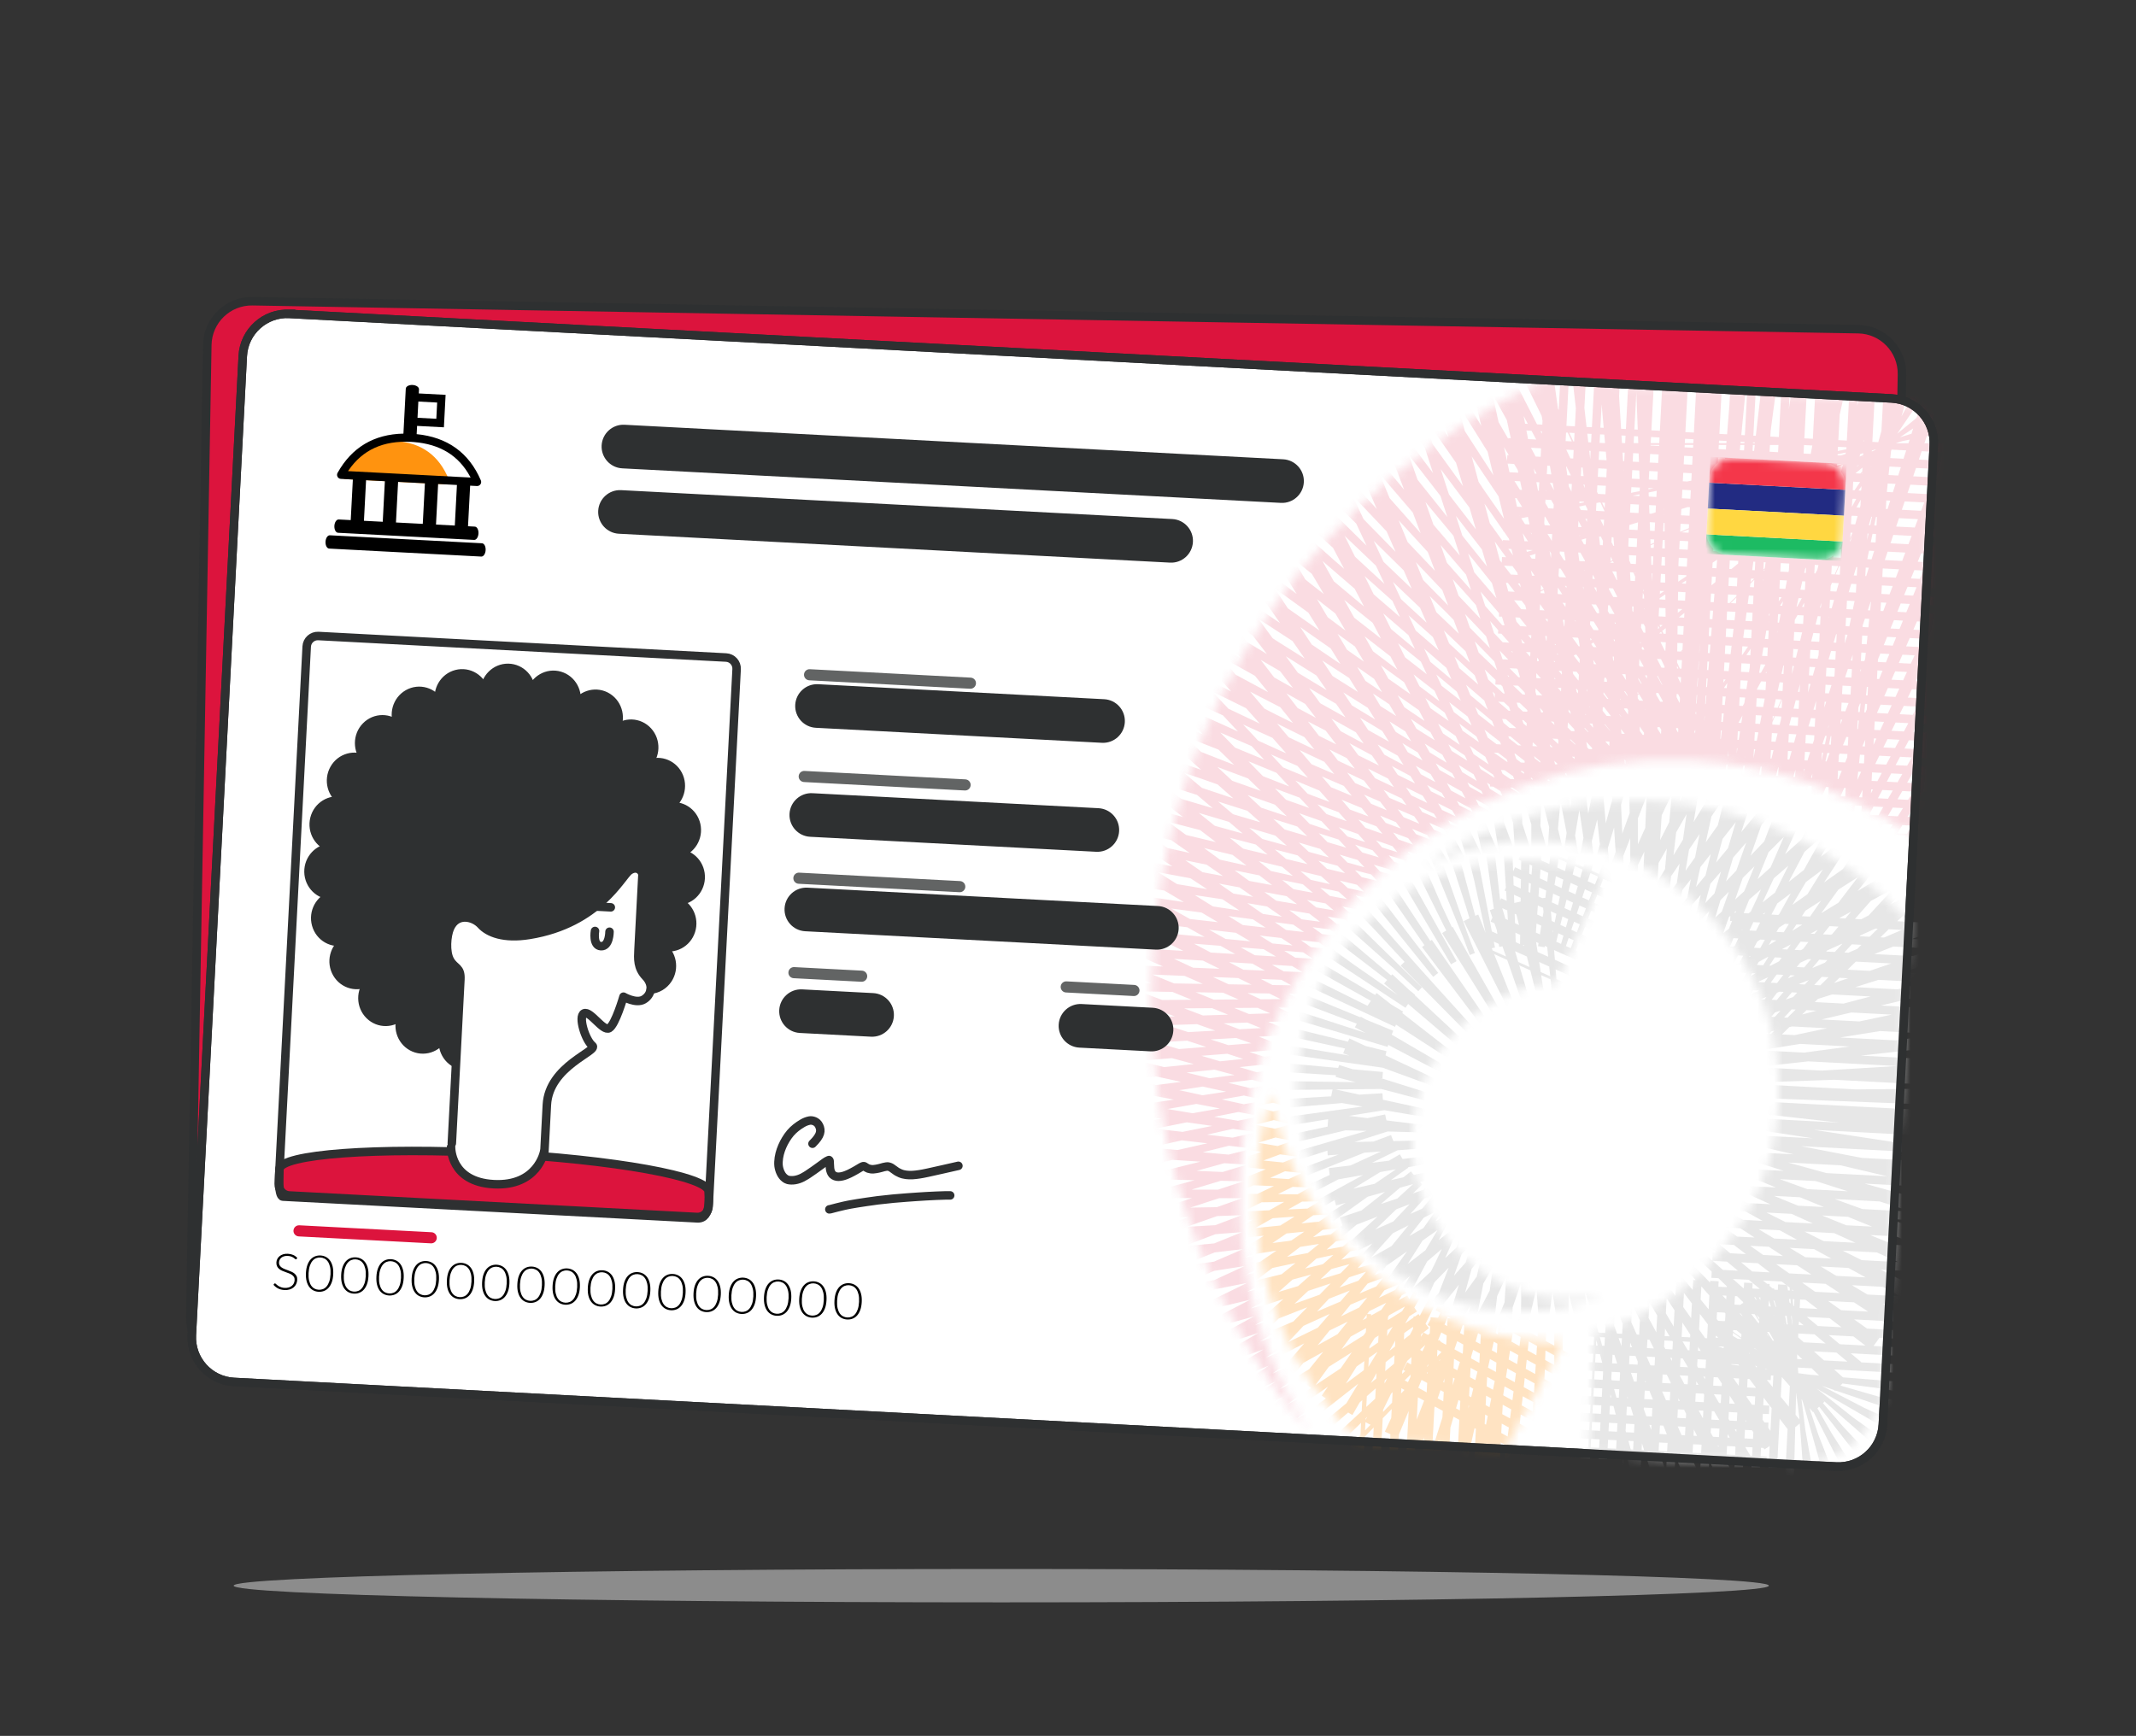 <svg width="251" height="204" viewBox="0 0 251 204" fill="none" xmlns="http://www.w3.org/2000/svg">
<rect x="0" y="0" width="251" height="204" fill="#333333" stroke="none"/>
<path opacity="0.5" d="M117.656 188.308C167.474 188.308 207.859 187.43 207.859 186.346C207.859 185.263 167.474 184.385 117.656 184.385C67.838 184.385 27.453 185.263 27.453 186.346C27.453 187.43 67.838 188.308 117.656 188.308Z" fill="#E7E7E7"/>
<path fill-rule="evenodd" clip-rule="evenodd" d="M29.678 35.399L218.363 38.684C221.25 38.735 223.55 41.117 223.5 44.005C223.5 44.005 223.5 44.005 223.5 44.005L221.501 158.232C221.45 161.12 219.069 163.42 216.181 163.37L27.497 160.085C24.609 160.035 22.309 157.652 22.359 154.764C22.359 154.764 22.359 154.764 22.359 154.764L24.359 40.538C24.409 37.649 26.791 35.349 29.678 35.399Z" fill="#DC143D"/>
<path d="M223.5 44.005C223.55 41.117 221.25 38.735 218.363 38.684L29.678 35.399C26.791 35.349 24.409 37.649 24.359 40.538L22.359 154.764M223.5 44.005C223.5 44.005 223.5 44.005 223.5 44.005ZM223.5 44.005L221.501 158.232C221.45 161.12 219.069 163.42 216.181 163.37L27.497 160.085C24.609 160.035 22.309 157.652 22.359 154.764M22.359 154.764C22.359 154.764 22.359 154.764 22.359 154.764Z" stroke="#2E3031"/>
<path fill-rule="evenodd" clip-rule="evenodd" d="M34.025 36.891L222.291 46.825C225.173 46.977 227.388 49.437 227.238 52.321L221.253 167.392C221.103 170.277 218.643 172.494 215.759 172.343L215.755 172.343L27.49 162.405C24.608 162.253 22.393 159.793 22.543 156.91L28.528 41.839C28.678 38.954 31.138 36.737 34.022 36.887L34.026 36.887L34.025 36.891Z" fill="white" stroke="#2E3031"/>
<path fill-rule="evenodd" clip-rule="evenodd" d="M57.88 141.917C66.806 142.385 74.446 142.785 81.948 143.179C83.668 143.269 83.247 140.333 83.262 140.043C83.354 138.277 72.141 136.254 58.215 135.524C44.29 134.794 32.926 135.633 32.834 137.398C32.811 137.837 32.667 140.595 33.24 140.625C42.426 141.106 47.412 141.368 57.88 141.917Z" fill="#DC143D" stroke="#2E3031"/>
<path fill-rule="evenodd" clip-rule="evenodd" d="M62.804 137.66C56.235 141.99 53.06 136.565 53.152 134.817C53.213 133.652 53.511 130.274 54.046 124.683L54.022 124.692C53.032 124.126 52.468 122.967 52.678 121.784L52.705 121.648L52.69 121.65C51.981 123.005 50.329 123.521 48.999 122.802C47.71 122.105 47.197 120.503 47.813 119.171L47.874 119.046L47.864 119.048C46.817 120.152 45.089 120.185 44.006 119.12C42.958 118.09 42.898 116.41 43.845 115.301L43.943 115.192L43.921 115.193C42.629 115.984 40.953 115.56 40.178 114.246C39.427 112.972 39.797 111.331 40.996 110.51L41.115 110.433L41.104 110.434C39.656 110.858 38.145 110.007 37.731 108.532C37.33 107.103 38.107 105.612 39.475 105.136L39.605 105.095C38.101 105.121 36.859 103.9 36.834 102.366C36.81 100.879 37.939 99.643 39.381 99.544L39.517 99.538L39.511 99.511C38.05 99.141 37.161 97.635 37.527 96.146C37.882 94.702 39.286 93.805 40.704 94.089L40.837 94.119L40.844 94.103C39.539 93.337 39.094 91.639 39.849 90.309C40.58 89.022 42.169 88.553 43.453 89.221L43.577 89.289L43.579 89.274C42.514 88.19 42.516 86.431 43.582 85.345C44.614 84.294 46.266 84.259 47.336 85.24L47.441 85.341L47.443 85.331C46.713 83.99 47.191 82.299 48.51 81.554C49.787 80.832 51.385 81.263 52.147 82.51L52.218 82.633L52.224 82.612C51.861 81.124 52.752 79.615 54.214 79.243C55.633 78.881 57.067 79.721 57.484 81.129L57.52 81.263L57.522 81.252C57.55 79.718 58.794 78.495 60.3 78.521C61.761 78.545 62.933 79.735 62.977 81.205L62.978 81.344C63.396 79.872 64.908 79.017 66.356 79.439C67.76 79.848 68.589 81.306 68.258 82.739L68.223 82.873L68.233 82.858C69.033 81.556 70.717 81.159 71.994 81.971C73.231 82.757 73.633 84.39 72.93 85.675L72.858 85.798C73.964 84.749 75.69 84.809 76.717 85.93C77.71 87.015 77.684 88.696 76.682 89.753L76.579 89.856L76.573 89.865C77.904 89.144 79.555 89.656 80.261 91.01C80.945 92.322 80.491 93.942 79.252 94.698L79.13 94.768L79.118 94.787C80.587 94.441 82.051 95.371 82.389 96.866C82.716 98.315 81.864 99.762 80.473 100.165L80.341 100.199L80.334 100.207C81.839 100.286 82.994 101.592 82.914 103.124C82.836 104.61 81.625 105.763 80.18 105.76L80.044 105.756L80.034 105.768C81.466 106.241 82.249 107.807 81.782 109.266C81.329 110.682 79.867 111.477 78.473 111.093L78.342 111.053L78.335 111.069C79.584 111.926 79.912 113.652 79.068 114.925C78.62 115.601 77.932 116.013 77.198 116.122L77.05 116.14L77.027 116.149C76.981 116.677 76.668 117.141 76.189 117.418C75.538 117.794 74.597 117.451 74.118 117.228L73.722 117.375L73.572 117.848C73.241 118.858 72.63 120.527 72.123 120.82C71.423 121.223 70.035 118.95 69.269 119.028L69.102 119.091L69.094 119.097C68.489 119.565 69.29 122.117 70.058 122.837L70.13 122.899C70.941 123.536 65.003 125.276 64.757 129.961L64.076 135.39L62.804 137.66Z" fill="white"/>
<path fill-rule="evenodd" clip-rule="evenodd" d="M53.46 124.891L53.437 124.9C52.447 124.331 51.883 123.167 52.093 121.978L52.121 121.84L52.105 121.843C51.396 123.205 49.744 123.724 48.414 123.002C47.125 122.301 46.613 120.691 47.229 119.352L47.29 119.227L47.28 119.228C46.232 120.339 44.505 120.372 43.422 119.302C42.374 118.267 42.314 116.578 43.261 115.463L43.359 115.354L43.338 115.354C42.045 116.15 40.369 115.724 39.595 114.403C38.844 113.124 39.215 111.474 40.414 110.648L40.533 110.571L40.522 110.572C39.073 110.999 37.563 110.143 37.15 108.661C36.748 107.225 37.526 105.726 38.894 105.248L39.024 105.206C37.52 105.233 36.279 104.006 36.254 102.464C36.23 100.969 37.359 99.727 38.801 99.627L38.938 99.621L38.932 99.594C37.47 99.222 36.582 97.708 36.948 96.212C37.303 94.76 38.708 93.858 40.125 94.144L40.258 94.174L40.265 94.158C38.961 93.388 38.516 91.681 39.271 90.345C40.002 89.05 41.592 88.579 42.876 89.25L42.999 89.319L43.001 89.303C41.937 88.214 41.939 86.446 43.006 85.354C44.038 84.298 45.689 84.262 46.759 85.248L46.864 85.35L46.866 85.339C46.137 83.992 46.615 82.292 47.934 81.543C49.212 80.817 50.809 81.25 51.571 82.503L51.642 82.626L51.648 82.605C51.285 81.109 52.177 79.593 53.639 79.218C55.057 78.855 56.492 79.698 56.908 81.114L56.944 81.248L56.947 81.237C56.975 79.696 58.219 78.466 59.725 78.491C61.187 78.516 62.358 79.711 62.402 81.189L62.403 81.329C62.821 79.848 64.333 78.99 65.781 79.413C67.185 79.823 68.013 81.289 67.682 82.729L67.647 82.864L67.657 82.849C68.457 81.54 70.141 81.141 71.418 81.956C72.655 82.746 73.056 84.387 72.353 85.679L72.281 85.803C73.388 84.749 75.114 84.808 76.14 85.935C77.134 87.025 77.107 88.715 76.105 89.777L76.001 89.881L75.995 89.89C77.326 89.165 78.978 89.68 79.684 91.04C80.368 92.358 79.913 93.987 78.674 94.747L78.551 94.818L78.54 94.837C80.008 94.488 81.472 95.423 81.81 96.925C82.137 98.382 81.284 99.837 79.893 100.241L79.761 100.276L79.755 100.284C81.259 100.363 82.414 101.676 82.333 103.216C82.255 104.709 81.044 105.868 79.599 105.865L79.463 105.861L79.453 105.873C80.885 106.348 81.668 107.922 81.2 109.389C80.747 110.812 79.285 111.611 77.891 111.226L77.76 111.186L77.753 111.202C79.001 112.063 79.329 113.798 78.485 115.077C78.037 115.757 77.348 116.171 76.614 116.281L76.467 116.299L76.444 116.308C76.441 116.333 76.399 115.919 76.091 115.221C75.921 114.835 75.459 114.404 75.243 113.862C75.079 113.449 74.9 112.79 74.921 112.376C75.025 110.396 75.167 107.684 75.195 107.152C75.341 104.352 75.474 102.243 75.121 101.944C74.602 101.505 73.407 102.577 71.974 104.338C70.54 106.098 68.225 107.732 67.962 107.89C66.244 108.918 63.318 109.574 62.823 109.688C61.168 110.068 58.675 109.993 57.422 109.405C56.663 109.048 56.108 108.345 55.543 108.044C54.713 107.601 54.243 108.298 53.982 107.985C53.664 107.605 52.225 109.109 52.373 110.797C52.429 111.436 52.462 112.347 52.75 112.898C53.284 113.922 54.009 113.96 54.015 114.302C54.027 114.98 53.842 118.51 53.46 124.891Z" fill="#2E3031"/>
<path d="M53.093 134.368L54.101 115.115C54.179 113.635 53.447 113.837 52.888 112.854C52.328 111.87 52.486 109.947 52.884 109.053C53.7 107.222 55.665 107.73 56.517 108.673C57.37 109.617 59.19 110.361 62.217 109.871C70.43 108.539 73.033 102.931 73.963 102.305C74.894 101.679 75.512 102.404 75.49 102.837C75.475 103.125 75.433 103.911 75.366 105.195C75.366 105.195 75.091 110.456 75.032 111.57C74.974 112.683 74.904 113.737 75.873 114.755C76.842 115.773 76.532 116.955 75.629 117.472C74.727 117.988 73.265 117.128 73.265 117.128C73.265 117.128 72.318 120.41 71.585 120.829C70.852 121.248 69.359 118.737 68.629 119.09C67.899 119.444 68.796 122.25 69.603 122.88C70.41 123.51 64.503 125.226 64.261 129.851L63.971 135.386" stroke="#2E3031" stroke-linecap="round" stroke-linejoin="round"/>
<path d="M53.003 134.811C53.003 134.811 52.89 138.895 58.025 139.164C63.159 139.434 63.927 135.384 63.927 135.384" stroke="#2E3031" stroke-linecap="round" stroke-linejoin="round"/>
<path d="M69.919 109.405C69.919 109.405 69.617 111.142 70.62 111.195C71.623 111.247 71.623 109.495 71.623 109.495" stroke="#2E3031" stroke-linecap="round" stroke-linejoin="round"/>
<path d="M70.05 106.539L71.775 106.629" stroke="#2E3031" stroke-linecap="round" stroke-linejoin="round"/>
<path d="M76.467 116.299C77.255 116.225 78.007 115.802 78.485 115.077C79.329 113.798 79.001 112.063 77.753 111.202L77.76 111.186C79.193 111.661 80.733 110.856 81.2 109.389C81.668 107.922 80.885 106.348 79.453 105.873L79.463 105.861C80.967 105.94 82.252 104.756 82.333 103.216C82.414 101.676 81.259 100.363 79.755 100.284L79.761 100.276C81.23 99.927 82.147 98.427 81.81 96.925C81.472 95.423 80.008 94.488 78.54 94.837L78.551 94.818C79.882 94.092 80.389 92.401 79.684 91.04C78.978 89.68 77.326 89.165 75.995 89.89L76.001 89.881C77.104 88.828 77.167 87.061 76.14 85.935C75.114 84.808 73.388 84.749 72.284 85.802C73.082 84.494 72.695 82.772 71.418 81.956C70.141 81.141 68.457 81.54 67.657 82.849L67.647 82.864C68.064 81.381 67.229 79.836 65.781 79.413C64.333 78.99 62.821 79.848 62.404 81.331L62.403 81.329C62.431 79.787 61.232 78.516 59.725 78.491C58.219 78.466 56.975 79.696 56.947 81.237L56.944 81.248C56.581 79.752 55.102 78.844 53.639 79.218C52.177 79.593 51.285 81.109 51.648 82.605L51.642 82.626C50.913 81.279 49.253 80.793 47.934 81.543C46.615 82.292 46.137 83.992 46.866 85.339L46.864 85.35C45.8 84.261 44.073 84.263 43.006 85.354C41.939 86.446 41.937 88.214 43.001 89.303L42.999 89.319C41.695 88.549 40.026 89.009 39.271 90.345C38.516 91.681 38.961 93.388 40.265 94.158L40.258 94.174C38.797 93.802 37.315 94.715 36.948 96.212C36.582 97.708 37.47 99.222 38.932 99.594L38.938 99.621C37.431 99.649 36.229 100.923 36.254 102.464C36.279 104.006 37.52 105.233 39.026 105.204L39.024 105.206C37.575 105.633 36.736 107.18 37.15 108.661C37.563 110.143 39.073 110.999 40.522 110.572L40.533 110.571C39.24 111.367 38.82 113.083 39.595 114.403C40.369 115.724 42.045 116.15 43.338 115.354L43.359 115.354C42.311 116.464 42.339 118.232 43.422 119.302C44.505 120.372 46.232 120.339 47.28 119.228L47.29 119.227C46.581 120.589 47.084 122.279 48.414 123.002C49.744 123.724 51.396 123.205 52.105 121.843L52.121 121.84C51.84 123.077 52.409 124.31 53.437 124.9" stroke="#2E3031" stroke-linecap="round" stroke-linejoin="round"/>
<path d="M37.414 74.743L85.323 77.271C86.043 77.309 86.597 77.924 86.559 78.645L83.274 141.78C83.236 142.502 82.621 143.056 81.9 143.018M37.414 74.743C36.693 74.706 36.078 75.259 36.04 75.98L32.754 139.115C32.717 139.836 33.27 140.451 33.991 140.489L81.9 143.018M37.414 74.743C37.415 74.743 37.414 74.743 37.414 74.743ZM81.9 143.018C81.9 143.018 81.9 143.018 81.9 143.018Z" stroke="#2E3031"/>
<mask id="mask0_907_21793" style="mask-type:luminance" maskUnits="userSpaceOnUse" x="147" y="128" width="37" height="43">
<path d="M149.424 128.61C151.847 144.375 164.959 156.807 181.4 157.669C182.186 157.71 182.968 157.725 183.745 157.712L176.888 170.289L159.825 169.395C151.758 161.736 146.962 150.686 147.592 138.656C147.775 135.159 148.405 131.793 149.424 128.61Z" fill="white"/>
</mask>
<g mask="url(#mask0_907_21793)">
<path opacity="0.25" d="M149.424 128.61C151.847 144.375 164.959 156.807 181.399 157.669C182.186 157.71 182.968 157.724 183.744 157.712L176.887 170.289L159.825 169.395C151.758 161.736 146.962 150.686 147.592 138.656C147.775 135.159 148.405 131.793 149.424 128.61Z" fill="white" stroke="#FF930F" stroke-width="30" stroke-dasharray="1 1"/>
</g>
<mask id="mask1_907_21793" style="mask-type:luminance" maskUnits="userSpaceOnUse" x="167" y="94" width="58" height="79">
<path d="M194.368 94.15C206.257 94.773 216.798 100.122 224.326 108.314L221.506 162.154C221.204 167.923 216.283 172.355 210.515 172.053L186.595 170.798L187.34 156.576C187.562 156.517 187.784 156.456 188.004 156.393C199.575 153.051 208.322 142.529 208.997 129.636C209.846 113.431 197.619 99.616 181.688 98.781C176.509 98.509 171.576 99.643 167.247 101.853C174.951 96.53 184.359 93.625 194.368 94.15Z" fill="white"/>
</mask>
<g mask="url(#mask1_907_21793)">
<path d="M194.369 94.15C206.257 94.773 216.798 100.121 224.326 108.314L221.506 162.154C221.203 167.923 216.282 172.355 210.514 172.053L186.595 170.798L187.34 156.576C187.562 156.518 187.784 156.457 188.004 156.393C199.574 153.051 208.322 142.529 208.997 129.636C209.846 113.431 197.62 99.616 181.689 98.781C176.51 98.509 171.577 99.643 167.248 101.853C174.951 96.53 184.36 93.624 194.369 94.15Z" fill="white" stroke="#E7E7E7" stroke-width="42" stroke-dasharray="1 1"/>
</g>
<mask id="mask2_907_21793" style="mask-type:luminance" maskUnits="userSpaceOnUse" x="135" y="44" width="93" height="125">
<path d="M222.309 46.814C225.194 46.965 227.409 49.427 227.258 52.311L224.854 98.246C217.424 93.07 208.527 89.843 198.85 89.335C170.972 87.873 147.176 109.535 145.701 137.719C145.114 148.927 148.146 159.48 153.764 168.217C141.375 153.347 134.333 133.867 135.43 112.91C137.036 82.249 155.636 56.554 181.512 44.673L222.309 46.814Z" fill="white"/>
</mask>
<g mask="url(#mask2_907_21793)">
<path opacity="0.15" d="M222.31 46.813C225.194 46.964 227.409 49.425 227.258 52.31L224.854 98.246C217.423 93.069 208.527 89.842 198.85 89.335C170.972 87.872 147.177 109.535 145.701 137.719C145.114 148.928 148.146 159.48 153.764 168.218C141.375 153.348 134.334 133.868 135.431 112.91C137.037 82.249 155.637 56.554 181.513 44.673L222.31 46.813Z" stroke="#DC143D" stroke-width="100" stroke-dasharray="1 1"/>
</g>
<mask id="mask3_907_21793" style="mask-type:luminance" maskUnits="userSpaceOnUse" x="152" y="101" width="37" height="54">
<path d="M180.094 101.108C183.069 101.264 185.902 101.913 188.519 102.973L182.93 115.424C173.846 116.173 166.482 123.602 165.988 133.035C165.45 143.316 173.277 152.084 183.47 152.618C185.164 152.707 186.816 152.563 188.397 152.214C184.984 153.584 181.231 154.251 177.323 154.046C162.829 153.285 151.701 140.819 152.466 126.2C153.231 111.582 165.601 100.348 180.094 101.108Z" fill="white"/>
</mask>
<g mask="url(#mask3_907_21793)">
<path d="M180.094 101.108C183.069 101.264 185.902 101.913 188.519 102.973L182.93 115.424C173.846 116.173 166.482 123.602 165.988 133.035C165.45 143.316 173.276 152.084 183.469 152.618C185.163 152.707 186.816 152.563 188.397 152.214C184.984 153.584 181.23 154.251 177.322 154.046C162.829 153.286 151.701 140.819 152.466 126.2C153.231 111.582 165.601 100.348 180.094 101.108Z" fill="white" stroke="#E7E7E7" stroke-width="20" stroke-dasharray="1 1"/>
</g>
<path d="M150.786 53.975L73.392 49.917C71.978 49.843 70.772 50.93 70.697 52.344C70.623 53.759 71.71 54.966 73.124 55.04L150.517 59.098C151.932 59.172 153.138 58.085 153.212 56.671C153.287 55.256 152.2 54.05 150.786 53.975Z" fill="#2E3031"/>
<path d="M137.753 60.997L72.99 57.601C71.575 57.527 70.369 58.614 70.294 60.028C70.22 61.443 71.307 62.649 72.721 62.724L137.485 66.119C138.899 66.194 140.106 65.107 140.18 63.692C140.254 62.278 139.167 61.071 137.753 60.997Z" fill="#2E3031"/>
<path opacity="0.75" d="M114.067 79.635L95.165 78.644C94.805 78.625 94.497 78.902 94.478 79.262C94.459 79.623 94.736 79.93 95.097 79.949L113.999 80.94C114.359 80.959 114.667 80.682 114.686 80.322C114.705 79.961 114.428 79.654 114.067 79.635Z" fill="#2E3031"/>
<path opacity="0.75" d="M113.441 91.59L94.539 90.599C94.178 90.58 93.871 90.857 93.852 91.217C93.833 91.578 94.11 91.885 94.471 91.904L113.373 92.895C113.733 92.914 114.041 92.637 114.06 92.277C114.079 91.916 113.802 91.609 113.441 91.59Z" fill="#2E3031"/>
<path opacity="0.75" d="M112.815 103.544L93.912 102.553C93.552 102.534 93.245 102.811 93.226 103.171C93.207 103.532 93.484 103.84 93.844 103.859L112.746 104.85C113.107 104.868 113.414 104.592 113.433 104.231C113.452 103.87 113.175 103.563 112.815 103.544Z" fill="#2E3031"/>
<path opacity="0.75" d="M101.287 114.07L93.331 113.652C92.971 113.633 92.663 113.91 92.644 114.271C92.625 114.632 92.902 114.939 93.263 114.958L101.219 115.375C101.579 115.394 101.887 115.117 101.906 114.757C101.925 114.396 101.648 114.088 101.287 114.07Z" fill="#2E3031"/>
<path d="M50.707 144.81L35.173 143.995C34.812 143.976 34.505 144.253 34.486 144.614C34.467 144.974 34.744 145.282 35.104 145.301L50.639 146.115C50.999 146.134 51.307 145.857 51.326 145.497C51.344 145.136 51.068 144.829 50.707 144.81Z" fill="#DC143D"/>
<path d="M111.654 140.483C111.607 140.486 111.56 140.482 111.513 140.481C111.518 140.481 111.524 140.481 111.529 140.481C111.391 140.482 111.253 140.483 111.116 140.483C110.769 140.496 110.421 140.501 110.075 140.518C109.81 140.531 109.545 140.544 109.28 140.557C109.128 140.564 108.976 140.57 108.824 140.58C108.081 140.629 107.336 140.67 106.594 140.73C106.09 140.771 105.586 140.812 105.082 140.853C105 140.859 104.918 140.868 104.836 140.877C104.584 140.904 104.332 140.932 104.08 140.959C103.776 140.992 103.472 141.024 103.168 141.057C102.739 141.12 102.308 141.176 101.878 141.236C101.502 141.287 101.128 141.349 100.754 141.408C100.485 141.45 100.217 141.499 99.949 141.545C99.852 141.562 99.755 141.58 99.659 141.6C99.504 141.632 99.348 141.665 99.193 141.698C98.923 141.761 98.653 141.825 98.384 141.892C98.096 141.963 97.808 142.033 97.525 142.116C97.502 142.122 97.479 142.125 97.457 142.123" stroke="#2E3031" stroke-linecap="round" stroke-linejoin="round"/>
<path d="M112.621 137.005C111.963 137.156 111.305 137.305 110.647 137.452L108.979 137.823C108.801 137.862 108.622 137.897 108.443 137.932C108.171 137.985 107.898 138.025 107.623 138.057C107.118 138.116 106.594 138.123 106.099 137.995C105.981 137.965 105.868 137.921 105.757 137.874C105.646 137.828 105.538 137.773 105.434 137.714C105.326 137.652 105.227 137.575 105.127 137.503L104.976 137.397L104.817 137.281C104.777 137.253 104.737 137.227 104.695 137.203C104.655 137.183 104.615 137.165 104.574 137.148C104.532 137.132 104.489 137.118 104.445 137.106C104.409 137.098 104.372 137.091 104.335 137.086C104.318 137.084 104.302 137.083 104.285 137.083C104.24 137.084 104.196 137.088 104.152 137.093C104.045 137.109 103.938 137.128 103.834 137.155L103.582 137.227C103.483 137.255 103.383 137.28 103.282 137.304C103.181 137.33 103.079 137.349 102.976 137.367C102.864 137.386 102.751 137.403 102.637 137.41C102.437 137.424 102.232 137.394 102.042 137.332C101.983 137.312 101.927 137.283 101.873 137.252L101.704 137.151L101.588 137.073L101.57 137.065L101.536 137.055L101.501 137.048L101.477 137.046L101.453 137.048L101.423 137.054C101.385 137.066 101.349 137.08 101.312 137.095C101.266 137.115 101.221 137.137 101.177 137.162L100.754 137.414C100.684 137.456 100.612 137.497 100.541 137.537L100.177 137.739C99.935 137.874 99.683 137.99 99.424 138.092C99.139 138.204 98.835 138.287 98.524 138.291C98.394 138.293 98.269 138.271 98.148 138.226C98.029 138.181 97.906 138.112 97.82 138.02C97.737 137.931 97.682 137.828 97.637 137.718C97.581 137.583 97.551 137.444 97.535 137.301C97.519 137.154 97.511 137.008 97.508 136.86C97.506 136.789 97.502 136.718 97.496 136.647L97.49 136.507C97.489 136.484 97.487 136.461 97.484 136.438L97.478 136.41L97.471 136.39L97.464 136.378L97.449 136.357L97.433 136.341L97.418 136.328L97.403 136.331C97.389 136.335 97.375 136.34 97.361 136.346C97.283 136.38 97.207 136.417 97.133 136.458C97.057 136.504 96.983 136.554 96.91 136.606L96.335 137.024L95.77 137.43L95.601 137.55L94.934 138.007C94.865 138.054 94.793 138.097 94.722 138.141C94.587 138.226 94.448 138.307 94.305 138.38C94.033 138.519 93.741 138.622 93.437 138.675C93.3 138.7 93.161 138.707 93.021 138.707C92.984 138.707 92.947 138.706 92.911 138.704C92.802 138.699 92.695 138.684 92.588 138.657C92.468 138.626 92.354 138.561 92.256 138.489C92.141 138.405 92.041 138.307 91.953 138.197C91.867 138.09 91.799 137.97 91.739 137.849C91.672 137.714 91.617 137.572 91.576 137.427C91.536 137.289 91.508 137.148 91.49 137.005C91.471 136.849 91.471 136.691 91.478 136.534C91.49 136.219 91.541 135.907 91.618 135.601C91.77 135.002 92.024 134.43 92.346 133.898C92.505 133.636 92.684 133.384 92.883 133.148C93.077 132.918 93.3 132.712 93.537 132.521C93.776 132.328 94.035 132.159 94.302 132.003C94.56 131.852 94.84 131.739 95.138 131.685C95.413 131.636 96.005 131.741 96.262 132.304C96.519 132.866 96.491 133.413 95.476 134.408" stroke="#2E3031" stroke-linecap="round" stroke-linejoin="round"/>
<path opacity="0.75" d="M133.283 115.746L125.327 115.329C124.966 115.31 124.659 115.587 124.64 115.948C124.621 116.308 124.898 116.616 125.258 116.635L133.215 117.052C133.575 117.071 133.883 116.794 133.902 116.433C133.92 116.073 133.643 115.765 133.283 115.746Z" fill="#2E3031"/>
<path d="M129.752 82.17L96.142 80.408C94.728 80.334 93.521 81.42 93.447 82.835C93.373 84.249 94.459 85.456 95.874 85.53L129.484 87.293C130.898 87.367 132.104 86.28 132.178 84.866C132.253 83.451 131.166 82.244 129.752 82.17Z" fill="#2E3031"/>
<path d="M129.08 94.978L95.471 93.215C94.056 93.141 92.85 94.228 92.775 95.642C92.701 97.057 93.788 98.264 95.202 98.338L128.812 100.1C130.226 100.175 131.433 99.088 131.507 97.673C131.581 96.259 130.495 95.052 129.08 94.978Z" fill="#2E3031"/>
<path d="M136.077 106.477L94.889 104.317C93.475 104.243 92.268 105.329 92.194 106.744C92.12 108.159 93.206 109.365 94.621 109.44L135.809 111.599C137.223 111.673 138.429 110.587 138.503 109.172C138.578 107.758 137.491 106.551 136.077 106.477Z" fill="#2E3031"/>
<path d="M102.613 116.708L94.263 116.27C92.848 116.196 91.642 117.283 91.567 118.697C91.493 120.112 92.58 121.319 93.994 121.393L102.344 121.831C103.759 121.905 104.965 120.818 105.039 119.404C105.114 117.989 104.027 116.782 102.613 116.708Z" fill="#2E3031"/>
<path d="M135.451 118.43L127.1 117.992C125.686 117.918 124.479 119.004 124.405 120.419C124.331 121.834 125.418 123.04 126.832 123.115L135.182 123.553C136.597 123.627 137.803 122.54 137.877 121.125C137.951 119.711 136.865 118.504 135.451 118.43Z" fill="#2E3031"/>
<path d="M34.852 147.952C34.831 147.985 34.803 148 34.767 147.998C34.74 147.997 34.706 147.977 34.664 147.938C34.623 147.899 34.567 147.856 34.495 147.808C34.424 147.76 34.334 147.714 34.225 147.671C34.117 147.628 33.981 147.602 33.819 147.593C33.657 147.585 33.513 147.599 33.387 147.636C33.262 147.673 33.155 147.726 33.068 147.796C32.981 147.867 32.913 147.95 32.865 148.046C32.816 148.142 32.789 148.244 32.784 148.353C32.776 148.494 32.803 148.613 32.862 148.709C32.921 148.805 33.002 148.888 33.104 148.958C33.206 149.029 33.323 149.089 33.454 149.141C33.586 149.192 33.721 149.243 33.86 149.294C33.999 149.344 34.134 149.399 34.265 149.458C34.396 149.518 34.512 149.589 34.613 149.673C34.715 149.758 34.794 149.859 34.852 149.977C34.911 150.096 34.935 150.241 34.926 150.412C34.917 150.587 34.877 150.75 34.804 150.901C34.732 151.052 34.632 151.181 34.503 151.289C34.375 151.397 34.221 151.479 34.041 151.535C33.86 151.592 33.656 151.614 33.428 151.602C33.133 151.587 32.882 151.525 32.674 151.416C32.467 151.308 32.287 151.165 32.136 150.987L32.231 150.862C32.258 150.834 32.288 150.821 32.322 150.822C32.341 150.823 32.364 150.836 32.393 150.862C32.421 150.887 32.455 150.918 32.496 150.954C32.536 150.991 32.585 151.031 32.642 151.074C32.698 151.118 32.765 151.159 32.841 151.197C32.917 151.236 33.005 151.269 33.105 151.298C33.205 151.327 33.319 151.345 33.448 151.352C33.625 151.361 33.784 151.344 33.926 151.302C34.068 151.259 34.189 151.197 34.289 151.115C34.389 151.033 34.468 150.935 34.525 150.818C34.582 150.702 34.614 150.576 34.621 150.44C34.628 150.293 34.603 150.169 34.543 150.071C34.484 149.972 34.403 149.888 34.301 149.818C34.199 149.749 34.083 149.689 33.951 149.639C33.819 149.588 33.684 149.539 33.545 149.49C33.406 149.441 33.271 149.388 33.14 149.33C33.009 149.272 32.893 149.2 32.792 149.115C32.69 149.03 32.611 148.926 32.553 148.803C32.495 148.681 32.47 148.53 32.48 148.351C32.487 148.212 32.523 148.078 32.586 147.952C32.65 147.825 32.739 147.715 32.854 147.621C32.969 147.527 33.108 147.455 33.273 147.403C33.437 147.352 33.622 147.332 33.829 147.342C34.06 147.355 34.267 147.4 34.447 147.478C34.628 147.557 34.791 147.671 34.935 147.821L34.852 147.952Z" fill="black"/>
<path d="M39.156 149.76C39.137 150.126 39.078 150.441 38.98 150.704C38.882 150.967 38.755 151.182 38.601 151.349C38.446 151.517 38.269 151.638 38.07 151.714C37.87 151.789 37.66 151.821 37.439 151.809C37.218 151.798 37.012 151.744 36.823 151.648C36.633 151.552 36.471 151.413 36.334 151.231C36.198 151.048 36.096 150.821 36.026 150.549C35.957 150.277 35.932 149.958 35.951 149.592C35.97 149.226 36.029 148.912 36.126 148.649C36.223 148.386 36.349 148.17 36.504 148.003C36.658 147.835 36.835 147.714 37.033 147.639C37.231 147.563 37.441 147.531 37.662 147.543C37.883 147.554 38.089 147.608 38.28 147.704C38.47 147.8 38.633 147.939 38.77 148.122C38.906 148.304 39.009 148.532 39.08 148.804C39.15 149.075 39.175 149.394 39.156 149.76ZM38.84 149.744C38.858 149.405 38.838 149.114 38.781 148.871C38.724 148.627 38.641 148.426 38.532 148.267C38.423 148.109 38.292 147.99 38.139 147.911C37.986 147.832 37.823 147.788 37.65 147.779C37.477 147.77 37.311 147.797 37.151 147.859C36.992 147.922 36.849 148.026 36.723 148.173C36.597 148.319 36.493 148.51 36.411 148.746C36.329 148.983 36.279 149.27 36.261 149.608C36.243 149.949 36.263 150.24 36.32 150.483C36.377 150.725 36.46 150.926 36.57 151.085C36.68 151.243 36.812 151.362 36.964 151.44C37.116 151.518 37.279 151.561 37.451 151.57C37.624 151.579 37.791 151.553 37.952 151.491C38.112 151.43 38.255 151.326 38.38 151.18C38.505 151.033 38.608 150.842 38.69 150.607C38.772 150.372 38.822 150.084 38.84 149.744Z" fill="black"/>
<path d="M43.297 149.978C43.278 150.344 43.219 150.658 43.121 150.921C43.022 151.184 42.896 151.4 42.741 151.567C42.587 151.735 42.41 151.856 42.21 151.931C42.011 152.007 41.801 152.039 41.579 152.027C41.358 152.015 41.153 151.962 40.964 151.866C40.774 151.77 40.611 151.631 40.475 151.448C40.339 151.266 40.236 151.038 40.167 150.766C40.098 150.495 40.073 150.176 40.092 149.81C40.111 149.444 40.169 149.13 40.267 148.866C40.364 148.603 40.49 148.388 40.644 148.221C40.799 148.053 40.975 147.932 41.173 147.856C41.372 147.781 41.582 147.749 41.803 147.761C42.024 147.772 42.23 147.826 42.42 147.922C42.611 148.017 42.774 148.157 42.91 148.339C43.047 148.522 43.15 148.749 43.22 149.021C43.29 149.293 43.316 149.612 43.297 149.978ZM42.981 149.961C42.998 149.623 42.979 149.332 42.922 149.088C42.865 148.845 42.782 148.644 42.673 148.485C42.564 148.327 42.433 148.208 42.28 148.129C42.126 148.05 41.963 148.006 41.791 147.997C41.618 147.988 41.452 148.014 41.292 148.077C41.132 148.14 40.989 148.244 40.864 148.39C40.737 148.537 40.633 148.728 40.551 148.964C40.469 149.201 40.419 149.488 40.402 149.826C40.384 150.166 40.403 150.458 40.46 150.701C40.517 150.943 40.601 151.144 40.711 151.302C40.821 151.461 40.952 151.579 41.104 151.657C41.257 151.735 41.419 151.779 41.592 151.788C41.765 151.797 41.931 151.771 42.092 151.709C42.253 151.648 42.395 151.544 42.52 151.397C42.645 151.251 42.749 151.06 42.831 150.825C42.913 150.589 42.963 150.302 42.981 149.961Z" fill="black"/>
<path d="M47.437 150.195C47.418 150.561 47.359 150.875 47.261 151.138C47.162 151.401 47.036 151.617 46.882 151.784C46.727 151.951 46.55 152.073 46.35 152.148C46.151 152.223 45.941 152.255 45.72 152.244C45.498 152.232 45.293 152.178 45.104 152.083C44.914 151.987 44.752 151.848 44.615 151.665C44.479 151.482 44.376 151.255 44.307 150.983C44.238 150.711 44.213 150.393 44.232 150.027C44.251 149.661 44.309 149.346 44.407 149.083C44.504 148.82 44.63 148.605 44.784 148.437C44.939 148.27 45.115 148.149 45.314 148.073C45.512 147.998 45.722 147.966 45.943 147.977C46.164 147.989 46.37 148.043 46.56 148.138C46.751 148.234 46.914 148.374 47.05 148.556C47.187 148.739 47.29 148.966 47.36 149.238C47.431 149.51 47.456 149.829 47.437 150.195ZM47.121 150.178C47.139 149.84 47.119 149.549 47.062 149.305C47.005 149.062 46.922 148.861 46.813 148.702C46.704 148.543 46.573 148.425 46.42 148.346C46.267 148.267 46.103 148.223 45.931 148.213C45.758 148.204 45.592 148.231 45.432 148.294C45.272 148.356 45.13 148.461 45.004 148.607C44.878 148.753 44.774 148.945 44.691 149.181C44.609 149.417 44.559 149.705 44.542 150.043C44.524 150.383 44.544 150.675 44.601 150.917C44.658 151.16 44.741 151.361 44.851 151.519C44.961 151.678 45.092 151.796 45.245 151.874C45.397 151.952 45.559 151.996 45.732 152.005C45.905 152.014 46.072 151.988 46.232 151.926C46.393 151.864 46.536 151.76 46.661 151.614C46.785 151.468 46.889 151.277 46.971 151.042C47.053 150.806 47.103 150.518 47.121 150.178Z" fill="black"/>
<path d="M51.578 150.412C51.558 150.777 51.5 151.092 51.401 151.355C51.303 151.618 51.177 151.833 51.022 152.001C50.867 152.168 50.691 152.29 50.491 152.365C50.292 152.44 50.081 152.472 49.86 152.461C49.639 152.449 49.434 152.395 49.244 152.3C49.055 152.204 48.892 152.065 48.756 151.882C48.62 151.699 48.517 151.472 48.448 151.2C48.379 150.928 48.353 150.609 48.373 150.243C48.392 149.878 48.45 149.563 48.547 149.3C48.645 149.037 48.77 148.822 48.925 148.654C49.08 148.487 49.256 148.365 49.454 148.29C49.653 148.215 49.862 148.183 50.084 148.194C50.305 148.206 50.511 148.26 50.701 148.355C50.892 148.451 51.055 148.59 51.191 148.773C51.327 148.956 51.431 149.183 51.501 149.455C51.571 149.727 51.597 150.046 51.578 150.412ZM51.261 150.395C51.279 150.057 51.26 149.766 51.203 149.522C51.146 149.278 51.063 149.077 50.954 148.919C50.845 148.76 50.714 148.641 50.56 148.562C50.407 148.483 50.244 148.439 50.071 148.43C49.898 148.421 49.732 148.448 49.573 148.511C49.413 148.573 49.27 148.678 49.144 148.824C49.018 148.97 48.914 149.161 48.832 149.398C48.75 149.634 48.7 149.921 48.682 150.26C48.665 150.6 48.684 150.891 48.741 151.134C48.798 151.377 48.882 151.577 48.992 151.736C49.102 151.895 49.233 152.013 49.385 152.091C49.537 152.169 49.7 152.212 49.873 152.222C50.045 152.231 50.212 152.204 50.373 152.143C50.533 152.081 50.676 151.977 50.801 151.831C50.926 151.685 51.03 151.494 51.112 151.258C51.194 151.023 51.244 150.735 51.261 150.395Z" fill="black"/>
<path d="M55.718 150.628C55.699 150.994 55.64 151.309 55.541 151.572C55.443 151.835 55.317 152.05 55.162 152.218C55.008 152.385 54.831 152.506 54.631 152.582C54.432 152.657 54.222 152.689 54 152.677C53.779 152.666 53.574 152.612 53.384 152.516C53.195 152.421 53.032 152.281 52.896 152.099C52.76 151.916 52.657 151.689 52.588 151.417C52.519 151.145 52.494 150.826 52.513 150.46C52.532 150.094 52.59 149.78 52.687 149.517C52.785 149.254 52.91 149.038 53.065 148.871C53.22 148.704 53.396 148.582 53.594 148.507C53.793 148.431 54.003 148.399 54.224 148.411C54.445 148.423 54.651 148.476 54.841 148.572C55.032 148.668 55.195 148.807 55.331 148.99C55.468 149.172 55.571 149.4 55.641 149.672C55.711 149.944 55.737 150.263 55.718 150.628ZM55.402 150.612C55.419 150.273 55.4 149.983 55.343 149.739C55.286 149.495 55.203 149.294 55.094 149.136C54.985 148.977 54.854 148.858 54.7 148.779C54.547 148.7 54.384 148.656 54.211 148.647C54.039 148.638 53.872 148.665 53.713 148.727C53.553 148.79 53.41 148.894 53.284 149.041C53.158 149.187 53.054 149.378 52.972 149.615C52.89 149.851 52.84 150.138 52.822 150.477C52.805 150.817 52.824 151.108 52.881 151.351C52.938 151.594 53.022 151.794 53.132 151.953C53.242 152.111 53.373 152.23 53.525 152.308C53.678 152.386 53.84 152.429 54.013 152.438C54.186 152.447 54.352 152.421 54.513 152.36C54.674 152.298 54.816 152.194 54.941 152.048C55.066 151.901 55.17 151.711 55.252 151.475C55.334 151.24 55.384 150.952 55.402 150.612Z" fill="black"/>
<path d="M59.858 150.846C59.839 151.212 59.78 151.526 59.682 151.79C59.584 152.053 59.457 152.268 59.303 152.435C59.148 152.603 58.971 152.724 58.772 152.799C58.572 152.875 58.362 152.907 58.141 152.895C57.92 152.883 57.714 152.83 57.525 152.734C57.336 152.638 57.173 152.499 57.037 152.316C56.9 152.134 56.798 151.907 56.728 151.635C56.659 151.363 56.634 151.044 56.653 150.678C56.673 150.312 56.731 149.998 56.828 149.735C56.925 149.471 57.051 149.256 57.206 149.089C57.36 148.921 57.537 148.8 57.735 148.724C57.933 148.649 58.143 148.617 58.364 148.629C58.586 148.64 58.791 148.694 58.982 148.79C59.172 148.886 59.336 149.025 59.472 149.208C59.608 149.39 59.711 149.618 59.782 149.889C59.852 150.161 59.877 150.48 59.858 150.846ZM59.542 150.83C59.56 150.491 59.54 150.2 59.483 149.957C59.426 149.713 59.343 149.512 59.234 149.353C59.126 149.195 58.994 149.076 58.841 148.997C58.688 148.918 58.525 148.874 58.352 148.865C58.179 148.856 58.013 148.883 57.853 148.945C57.694 149.008 57.551 149.112 57.425 149.259C57.299 149.405 57.195 149.596 57.113 149.832C57.031 150.069 56.981 150.356 56.963 150.694C56.945 151.035 56.965 151.326 57.022 151.569C57.079 151.811 57.163 152.012 57.273 152.171C57.383 152.329 57.514 152.447 57.666 152.525C57.818 152.603 57.981 152.647 58.154 152.656C58.326 152.665 58.493 152.639 58.654 152.577C58.814 152.516 58.957 152.412 59.082 152.265C59.207 152.119 59.31 151.928 59.392 151.693C59.474 151.458 59.524 151.17 59.542 150.83Z" fill="black"/>
<path d="M63.998 151.063C63.979 151.429 63.921 151.743 63.822 152.006C63.724 152.269 63.597 152.485 63.443 152.652C63.288 152.82 63.111 152.941 62.912 153.016C62.713 153.092 62.502 153.123 62.281 153.112C62.06 153.1 61.855 153.047 61.665 152.951C61.476 152.855 61.313 152.716 61.177 152.533C61.041 152.351 60.938 152.123 60.869 151.851C60.799 151.58 60.774 151.261 60.794 150.895C60.813 150.529 60.871 150.215 60.968 149.951C61.065 149.688 61.191 149.473 61.346 149.306C61.5 149.138 61.677 149.017 61.875 148.941C62.074 148.866 62.283 148.834 62.505 148.846C62.726 148.857 62.932 148.911 63.122 149.007C63.312 149.102 63.476 149.242 63.612 149.424C63.748 149.607 63.852 149.834 63.922 150.106C63.992 150.378 64.018 150.697 63.998 151.063ZM63.682 151.046C63.7 150.708 63.681 150.417 63.623 150.173C63.566 149.93 63.484 149.729 63.375 149.57C63.266 149.412 63.135 149.293 62.981 149.214C62.828 149.135 62.665 149.091 62.492 149.082C62.319 149.073 62.153 149.099 61.994 149.162C61.834 149.225 61.691 149.329 61.565 149.475C61.439 149.622 61.335 149.813 61.253 150.049C61.171 150.285 61.121 150.573 61.103 150.911C61.086 151.251 61.105 151.543 61.162 151.785C61.219 152.028 61.303 152.229 61.413 152.387C61.523 152.546 61.654 152.664 61.806 152.742C61.958 152.82 62.121 152.864 62.294 152.873C62.466 152.882 62.633 152.856 62.794 152.794C62.954 152.732 63.097 152.629 63.222 152.482C63.347 152.336 63.45 152.145 63.533 151.91C63.615 151.674 63.665 151.387 63.682 151.046Z" fill="black"/>
<path d="M68.139 151.28C68.12 151.646 68.061 151.96 67.963 152.223C67.865 152.486 67.738 152.701 67.584 152.869C67.429 153.036 67.252 153.158 67.053 153.233C66.853 153.308 66.643 153.34 66.422 153.329C66.201 153.317 65.995 153.263 65.806 153.168C65.616 153.072 65.454 152.933 65.317 152.75C65.181 152.567 65.079 152.34 65.009 152.068C64.94 151.796 64.915 151.478 64.934 151.112C64.953 150.746 65.011 150.431 65.109 150.168C65.206 149.905 65.332 149.69 65.487 149.522C65.641 149.355 65.817 149.233 66.016 149.158C66.214 149.083 66.424 149.051 66.645 149.062C66.866 149.074 67.072 149.128 67.263 149.223C67.453 149.319 67.616 149.458 67.753 149.641C67.889 149.824 67.992 150.051 68.062 150.323C68.133 150.595 68.158 150.914 68.139 151.28ZM67.823 151.263C67.841 150.925 67.821 150.634 67.764 150.39C67.707 150.147 67.624 149.946 67.515 149.787C67.406 149.628 67.275 149.51 67.122 149.431C66.969 149.352 66.806 149.307 66.633 149.298C66.46 149.289 66.294 149.316 66.134 149.379C65.975 149.441 65.832 149.546 65.706 149.692C65.58 149.838 65.476 150.03 65.394 150.266C65.311 150.502 65.262 150.79 65.244 151.128C65.226 151.468 65.246 151.76 65.303 152.002C65.36 152.245 65.443 152.446 65.553 152.604C65.663 152.763 65.794 152.881 65.947 152.959C66.099 153.037 66.261 153.081 66.434 153.09C66.607 153.099 66.774 153.072 66.934 153.011C67.095 152.949 67.238 152.845 67.363 152.699C67.488 152.553 67.591 152.362 67.673 152.127C67.755 151.891 67.805 151.603 67.823 151.263Z" fill="black"/>
<path d="M72.279 151.497C72.26 151.862 72.201 152.177 72.103 152.44C72.005 152.703 71.878 152.918 71.724 153.086C71.569 153.253 71.392 153.375 71.193 153.45C70.993 153.525 70.783 153.557 70.562 153.545C70.341 153.534 70.135 153.48 69.946 153.384C69.757 153.289 69.594 153.15 69.458 152.967C69.321 152.784 69.219 152.557 69.149 152.285C69.08 152.013 69.055 151.694 69.074 151.328C69.094 150.963 69.152 150.648 69.249 150.385C69.346 150.122 69.472 149.907 69.627 149.739C69.781 149.572 69.958 149.45 70.156 149.375C70.354 149.299 70.564 149.268 70.785 149.279C71.007 149.291 71.212 149.344 71.403 149.44C71.593 149.536 71.757 149.675 71.893 149.858C72.029 150.041 72.132 150.268 72.203 150.54C72.273 150.812 72.298 151.131 72.279 151.497ZM71.963 151.48C71.981 151.142 71.961 150.851 71.904 150.607C71.847 150.363 71.764 150.162 71.655 150.004C71.546 149.845 71.415 149.726 71.262 149.647C71.109 149.568 70.946 149.524 70.773 149.515C70.6 149.506 70.434 149.533 70.274 149.596C70.115 149.658 69.972 149.763 69.846 149.909C69.72 150.055 69.616 150.246 69.534 150.483C69.452 150.719 69.402 151.006 69.384 151.345C69.366 151.685 69.386 151.976 69.443 152.219C69.5 152.462 69.583 152.662 69.693 152.821C69.803 152.98 69.934 153.098 70.087 153.176C70.239 153.254 70.402 153.297 70.574 153.306C70.747 153.316 70.914 153.289 71.075 153.228C71.235 153.166 71.378 153.062 71.503 152.916C71.628 152.77 71.731 152.579 71.813 152.343C71.895 152.108 71.945 151.82 71.963 151.48Z" fill="black"/>
<path d="M76.42 151.714C76.401 152.08 76.342 152.395 76.244 152.658C76.145 152.921 76.019 153.136 75.864 153.303C75.71 153.471 75.533 153.592 75.333 153.668C75.134 153.743 74.924 153.775 74.703 153.763C74.481 153.752 74.276 153.698 74.087 153.602C73.897 153.507 73.734 153.367 73.598 153.185C73.462 153.002 73.359 152.775 73.29 152.503C73.221 152.231 73.196 151.912 73.215 151.546C73.234 151.18 73.292 150.866 73.389 150.603C73.487 150.34 73.613 150.124 73.767 149.957C73.922 149.789 74.098 149.668 74.297 149.593C74.495 149.517 74.705 149.485 74.926 149.497C75.147 149.509 75.353 149.562 75.543 149.658C75.734 149.754 75.897 149.893 76.033 150.076C76.17 150.258 76.273 150.486 76.343 150.758C76.413 151.03 76.439 151.348 76.42 151.714ZM76.104 151.698C76.121 151.359 76.102 151.068 76.045 150.825C75.988 150.581 75.905 150.38 75.796 150.222C75.687 150.063 75.556 149.944 75.403 149.865C75.249 149.786 75.086 149.742 74.914 149.733C74.741 149.724 74.575 149.751 74.415 149.813C74.255 149.876 74.112 149.98 73.987 150.127C73.861 150.273 73.757 150.464 73.674 150.701C73.592 150.937 73.542 151.224 73.525 151.562C73.507 151.903 73.526 152.194 73.584 152.437C73.641 152.679 73.724 152.88 73.834 153.039C73.944 153.197 74.075 153.316 74.227 153.394C74.38 153.472 74.542 153.515 74.715 153.524C74.888 153.533 75.055 153.507 75.215 153.445C75.376 153.384 75.519 153.28 75.644 153.134C75.768 152.987 75.872 152.796 75.954 152.561C76.036 152.326 76.086 152.038 76.104 151.698Z" fill="black"/>
<path d="M80.56 151.931C80.541 152.297 80.482 152.611 80.384 152.874C80.285 153.138 80.159 153.353 80.004 153.52C79.85 153.688 79.673 153.809 79.474 153.884C79.274 153.96 79.064 153.992 78.843 153.98C78.621 153.968 78.416 153.915 78.227 153.819C78.037 153.723 77.874 153.584 77.738 153.401C77.602 153.219 77.499 152.991 77.43 152.72C77.361 152.448 77.336 152.129 77.355 151.763C77.374 151.397 77.432 151.083 77.53 150.82C77.627 150.556 77.753 150.341 77.907 150.174C78.062 150.006 78.238 149.885 78.437 149.809C78.635 149.734 78.845 149.702 79.066 149.714C79.287 149.725 79.493 149.779 79.684 149.875C79.874 149.971 80.037 150.11 80.174 150.293C80.31 150.475 80.413 150.703 80.483 150.974C80.554 151.246 80.579 151.565 80.56 151.931ZM80.244 151.915C80.262 151.576 80.242 151.285 80.185 151.042C80.128 150.798 80.045 150.597 79.936 150.438C79.827 150.28 79.696 150.161 79.543 150.082C79.389 150.003 79.227 149.959 79.054 149.95C78.881 149.941 78.715 149.968 78.555 150.03C78.395 150.093 78.253 150.197 78.127 150.343C78.001 150.49 77.897 150.681 77.814 150.917C77.732 151.154 77.683 151.441 77.665 151.779C77.647 152.12 77.667 152.411 77.724 152.654C77.781 152.896 77.864 153.097 77.974 153.256C78.084 153.414 78.215 153.532 78.368 153.61C78.52 153.688 78.682 153.732 78.855 153.741C79.028 153.75 79.195 153.724 79.355 153.662C79.516 153.601 79.659 153.497 79.784 153.35C79.909 153.204 80.012 153.013 80.094 152.778C80.176 152.543 80.226 152.255 80.244 151.915Z" fill="black"/>
<path d="M84.701 152.148C84.681 152.514 84.623 152.828 84.524 153.091C84.426 153.354 84.3 153.57 84.145 153.737C83.991 153.904 83.814 154.026 83.614 154.101C83.415 154.177 83.204 154.208 82.983 154.197C82.762 154.185 82.557 154.132 82.367 154.036C82.178 153.94 82.015 153.801 81.879 153.618C81.743 153.436 81.64 153.208 81.571 152.936C81.502 152.665 81.477 152.346 81.496 151.98C81.515 151.614 81.573 151.299 81.67 151.036C81.767 150.773 81.893 150.558 82.048 150.39C82.203 150.223 82.379 150.102 82.577 150.026C82.776 149.951 82.986 149.919 83.207 149.931C83.428 149.942 83.634 149.996 83.824 150.092C84.015 150.187 84.178 150.327 84.314 150.509C84.45 150.692 84.554 150.919 84.624 151.191C84.694 151.463 84.72 151.782 84.701 152.148ZM84.385 152.131C84.402 151.793 84.383 151.502 84.326 151.258C84.269 151.015 84.186 150.814 84.077 150.655C83.968 150.497 83.837 150.378 83.683 150.299C83.53 150.22 83.367 150.176 83.194 150.167C83.022 150.158 82.855 150.184 82.696 150.247C82.536 150.31 82.393 150.414 82.267 150.56C82.141 150.707 82.037 150.898 81.955 151.134C81.873 151.37 81.823 151.658 81.805 151.996C81.788 152.336 81.807 152.628 81.864 152.87C81.921 153.113 82.005 153.314 82.115 153.472C82.225 153.631 82.356 153.749 82.508 153.827C82.66 153.905 82.823 153.949 82.996 153.958C83.169 153.967 83.335 153.941 83.496 153.879C83.656 153.817 83.799 153.714 83.924 153.567C84.049 153.421 84.153 153.23 84.235 152.995C84.317 152.759 84.367 152.472 84.385 152.131Z" fill="black"/>
<path d="M88.841 152.366C88.822 152.732 88.763 153.046 88.665 153.309C88.566 153.572 88.44 153.787 88.285 153.955C88.131 154.122 87.954 154.244 87.754 154.319C87.555 154.394 87.345 154.426 87.123 154.415C86.902 154.403 86.697 154.349 86.507 154.254C86.318 154.158 86.155 154.019 86.019 153.836C85.883 153.653 85.78 153.426 85.711 153.154C85.642 152.882 85.617 152.563 85.636 152.198C85.655 151.832 85.713 151.517 85.81 151.254C85.908 150.991 86.034 150.776 86.188 150.608C86.343 150.441 86.519 150.319 86.718 150.244C86.916 150.169 87.126 150.137 87.347 150.148C87.568 150.16 87.774 150.214 87.964 150.309C88.155 150.405 88.318 150.544 88.454 150.727C88.591 150.91 88.694 151.137 88.764 151.409C88.834 151.681 88.86 152 88.841 152.366ZM88.525 152.349C88.542 152.011 88.523 151.72 88.466 151.476C88.409 151.233 88.326 151.031 88.217 150.873C88.108 150.714 87.977 150.596 87.824 150.517C87.67 150.437 87.507 150.393 87.335 150.384C87.162 150.375 86.996 150.402 86.836 150.465C86.676 150.527 86.533 150.632 86.407 150.778C86.281 150.924 86.177 151.116 86.095 151.352C86.013 151.588 85.963 151.876 85.946 152.214C85.928 152.554 85.947 152.846 86.004 153.088C86.061 153.331 86.145 153.531 86.255 153.69C86.365 153.849 86.496 153.967 86.648 154.045C86.801 154.123 86.963 154.167 87.136 154.176C87.309 154.185 87.475 154.158 87.636 154.097C87.797 154.035 87.939 153.931 88.064 153.785C88.189 153.639 88.293 153.448 88.375 153.213C88.457 152.977 88.507 152.689 88.525 152.349Z" fill="black"/>
<path d="M92.981 152.582C92.962 152.948 92.903 153.263 92.805 153.526C92.707 153.789 92.581 154.004 92.426 154.172C92.271 154.339 92.094 154.46 91.895 154.536C91.696 154.611 91.485 154.643 91.264 154.631C91.043 154.62 90.838 154.566 90.648 154.47C90.459 154.375 90.296 154.235 90.16 154.053C90.023 153.87 89.921 153.643 89.852 153.371C89.782 153.099 89.757 152.78 89.776 152.414C89.796 152.049 89.854 151.734 89.951 151.471C90.048 151.208 90.174 150.992 90.329 150.825C90.483 150.658 90.66 150.536 90.858 150.461C91.056 150.385 91.266 150.354 91.487 150.365C91.709 150.377 91.915 150.43 92.105 150.526C92.295 150.622 92.459 150.761 92.595 150.944C92.731 151.127 92.834 151.354 92.905 151.626C92.975 151.898 93.001 152.217 92.981 152.582ZM92.665 152.566C92.683 152.228 92.663 151.937 92.606 151.693C92.549 151.449 92.466 151.248 92.358 151.09C92.249 150.931 92.118 150.812 91.964 150.733C91.811 150.654 91.648 150.61 91.475 150.601C91.302 150.592 91.136 150.619 90.977 150.682C90.817 150.744 90.674 150.849 90.548 150.995C90.422 151.141 90.318 151.332 90.236 151.569C90.154 151.805 90.104 152.092 90.086 152.431C90.068 152.771 90.088 153.062 90.145 153.305C90.202 153.548 90.285 153.748 90.395 153.907C90.505 154.066 90.637 154.184 90.789 154.262C90.941 154.34 91.104 154.383 91.276 154.392C91.449 154.401 91.616 154.375 91.777 154.314C91.937 154.252 92.08 154.148 92.205 154.002C92.33 153.855 92.433 153.665 92.516 153.429C92.597 153.194 92.647 152.906 92.665 152.566Z" fill="black"/>
<path d="M97.121 152.799C97.102 153.165 97.044 153.48 96.945 153.743C96.847 154.006 96.721 154.221 96.566 154.388C96.412 154.556 96.234 154.677 96.035 154.753C95.836 154.828 95.625 154.86 95.404 154.848C95.183 154.837 94.978 154.783 94.788 154.687C94.599 154.591 94.436 154.452 94.3 154.27C94.164 154.087 94.061 153.86 93.992 153.588C93.922 153.316 93.897 152.997 93.917 152.631C93.936 152.265 93.994 151.951 94.091 151.688C94.188 151.425 94.314 151.209 94.469 151.042C94.624 150.874 94.8 150.753 94.998 150.678C95.197 150.602 95.406 150.57 95.628 150.582C95.849 150.594 96.055 150.647 96.245 150.743C96.436 150.839 96.599 150.978 96.735 151.161C96.871 151.343 96.975 151.571 97.045 151.843C97.115 152.115 97.141 152.433 97.121 152.799ZM96.805 152.783C96.823 152.444 96.803 152.153 96.747 151.91C96.69 151.666 96.607 151.465 96.498 151.307C96.389 151.148 96.258 151.029 96.104 150.95C95.951 150.871 95.788 150.827 95.615 150.818C95.442 150.809 95.276 150.836 95.117 150.898C94.957 150.961 94.814 151.065 94.688 151.212C94.562 151.358 94.458 151.549 94.376 151.785C94.294 152.022 94.244 152.309 94.226 152.647C94.209 152.988 94.228 153.279 94.285 153.522C94.342 153.764 94.426 153.965 94.536 154.124C94.646 154.282 94.777 154.401 94.929 154.479C95.081 154.557 95.244 154.6 95.417 154.609C95.59 154.618 95.756 154.592 95.917 154.53C96.077 154.469 96.22 154.365 96.345 154.219C96.47 154.072 96.574 153.881 96.656 153.646C96.738 153.411 96.788 153.123 96.805 152.783Z" fill="black"/>
<path d="M101.262 153.017C101.243 153.383 101.184 153.697 101.086 153.96C100.988 154.224 100.861 154.439 100.707 154.606C100.552 154.774 100.375 154.895 100.176 154.97C99.976 155.046 99.766 155.078 99.545 155.066C99.323 155.054 99.118 155.001 98.929 154.905C98.74 154.809 98.577 154.67 98.441 154.487C98.304 154.305 98.201 154.077 98.132 153.806C98.063 153.534 98.038 153.215 98.057 152.849C98.076 152.483 98.135 152.169 98.232 151.905C98.329 151.642 98.455 151.427 98.609 151.26C98.764 151.092 98.941 150.971 99.139 150.895C99.337 150.82 99.547 150.788 99.768 150.8C99.99 150.811 100.195 150.865 100.386 150.961C100.576 151.057 100.739 151.196 100.876 151.378C101.012 151.561 101.115 151.788 101.185 152.06C101.256 152.332 101.281 152.651 101.262 153.017ZM100.946 153C100.964 152.662 100.944 152.371 100.887 152.128C100.83 151.884 100.747 151.683 100.638 151.524C100.529 151.366 100.398 151.247 100.245 151.168C100.092 151.089 99.929 151.045 99.756 151.036C99.583 151.027 99.417 151.053 99.257 151.116C99.098 151.179 98.955 151.283 98.829 151.429C98.703 151.576 98.599 151.767 98.517 152.003C98.435 152.24 98.385 152.527 98.367 152.865C98.349 153.205 98.369 153.497 98.426 153.74C98.483 153.982 98.566 154.183 98.676 154.341C98.786 154.5 98.918 154.618 99.07 154.696C99.222 154.774 99.385 154.818 99.557 154.827C99.73 154.836 99.897 154.81 100.057 154.748C100.218 154.687 100.361 154.583 100.486 154.436C100.611 154.29 100.714 154.099 100.796 153.864C100.878 153.629 100.928 153.341 100.946 153Z" fill="black"/>
<path fill-rule="evenodd" clip-rule="evenodd" d="M46.418 51.829C43.356 51.669 42.003 52.629 40.574 55.349C40.438 55.607 40.252 56.289 40.524 56.303L52.387 56.925C52.659 56.939 52.852 56.638 52.744 56.367C51.608 53.512 49.48 51.99 46.418 51.829Z" fill="#FF930F"/>
<path fill-rule="evenodd" clip-rule="evenodd" d="M56.637 63.844C56.897 63.858 57.089 64.218 57.066 64.65C57.044 65.082 56.815 65.421 56.555 65.407L38.681 64.469C38.421 64.456 38.229 64.095 38.252 63.663C38.274 63.232 38.503 62.893 38.763 62.906L56.637 63.844ZM48.485 45.242C48.914 45.264 49.25 45.496 49.236 45.759L49.211 46.236L52.362 46.402L52.162 50.217L49.012 50.051L48.962 51.02C52.572 51.378 55.106 53.198 56.503 56.449C56.642 56.774 56.395 57.135 56.046 57.117L55.246 57.075L54.996 61.844L55.796 61.887C56.056 61.9 56.248 62.261 56.225 62.693C56.203 63.124 55.974 63.463 55.714 63.45L39.722 62.611C39.462 62.597 39.27 62.236 39.292 61.805C39.315 61.373 39.544 61.034 39.804 61.048L41.214 61.121L41.464 56.352L40.053 56.278C39.704 56.26 39.496 55.875 39.669 55.566C41.345 52.573 43.943 51.03 47.407 50.958L47.683 45.678C47.697 45.414 48.056 45.219 48.485 45.242ZM45.226 56.549L43.017 56.434L42.767 61.203L44.976 61.318L45.226 56.549ZM49.93 56.796L46.78 56.631L46.53 61.4L49.68 61.565L49.93 56.796ZM53.694 56.993L51.484 56.878L51.234 61.647L53.444 61.763L53.694 56.993ZM48.299 51.928C45.037 51.757 42.609 52.865 40.959 55.275L40.898 55.366L55.3 56.121L55.249 56.024C53.907 53.541 51.714 52.191 48.622 51.949L48.299 51.928ZM51.371 47.306L49.16 47.19L49.062 49.098L51.271 49.214L51.371 47.306Z" fill="black"/>
<path d="M214.386 54.395L203.61 53.829C202.168 53.754 200.937 54.862 200.862 56.304L200.539 62.465C200.464 63.907 201.571 65.138 203.013 65.214L213.789 65.779C215.232 65.855 216.462 64.746 216.537 63.304L216.86 57.143C216.935 55.701 215.828 54.47 214.386 54.395Z" fill="white"/>
<mask id="mask4_907_21793" style="mask-type:luminance" maskUnits="userSpaceOnUse" x="200" y="53" width="17" height="13">
<path d="M214.385 54.395L203.609 53.829C202.167 53.754 200.937 54.862 200.861 56.304L200.539 62.465C200.463 63.907 201.571 65.138 203.013 65.213L213.789 65.779C215.232 65.855 216.462 64.747 216.537 63.304L216.86 57.144C216.935 55.701 215.827 54.471 214.385 54.395Z" fill="white"/>
</mask>
<g mask="url(#mask4_907_21793)">
<path d="M216.519 63.639L200.521 62.8L200.402 65.076L216.4 65.915L216.519 63.639Z" fill="#1DBB63"/>
</g>
<mask id="mask5_907_21793" style="mask-type:luminance" maskUnits="userSpaceOnUse" x="200" y="53" width="17" height="13">
<path d="M214.385 54.395L203.609 53.829C202.167 53.754 200.937 54.862 200.861 56.304L200.539 62.465C200.463 63.907 201.571 65.138 203.013 65.213L213.789 65.779C215.232 65.855 216.462 64.747 216.537 63.304L216.86 57.144C216.935 55.701 215.827 54.471 214.385 54.395Z" fill="white"/>
</mask>
<g mask="url(#mask5_907_21793)">
<path d="M216.837 57.567L200.839 56.727L200.68 59.763L216.678 60.602L216.837 57.567Z" fill="#222B82"/>
</g>
<mask id="mask6_907_21793" style="mask-type:luminance" maskUnits="userSpaceOnUse" x="200" y="53" width="17" height="13">
<path d="M214.385 54.395L203.609 53.829C202.167 53.754 200.937 54.862 200.861 56.304L200.539 62.465C200.463 63.907 201.571 65.138 203.013 65.213L213.789 65.779C215.232 65.855 216.462 64.747 216.537 63.304L216.86 57.144C216.935 55.701 215.827 54.471 214.385 54.395Z" fill="white"/>
</mask>
<g mask="url(#mask6_907_21793)">
<path d="M216.679 60.604L200.681 59.765L200.522 62.8L216.52 63.639L216.679 60.604Z" fill="#FFD741"/>
</g>
<mask id="mask7_907_21793" style="mask-type:luminance" maskUnits="userSpaceOnUse" x="200" y="53" width="17" height="13">
<path d="M214.385 54.395L203.609 53.829C202.167 53.754 200.937 54.862 200.861 56.304L200.539 62.465C200.463 63.907 201.571 65.138 203.013 65.213L213.789 65.779C215.232 65.855 216.462 64.747 216.537 63.304L216.86 57.144C216.935 55.701 215.827 54.471 214.385 54.395Z" fill="white"/>
</mask>
<g mask="url(#mask7_907_21793)">
<path d="M216.996 54.532L200.999 53.692L200.84 56.728L216.838 57.567L216.996 54.532Z" fill="#F4374A"/>
</g>
<path fill-rule="evenodd" clip-rule="evenodd" d="M34.025 36.891L222.291 46.825C225.173 46.977 227.388 49.437 227.238 52.321L221.253 167.392C221.103 170.277 218.643 172.494 215.759 172.343L215.755 172.343L27.49 162.405C24.608 162.253 22.393 159.793 22.543 156.91L28.528 41.839C28.678 38.954 31.138 36.737 34.022 36.887L34.026 36.887L34.025 36.891Z" stroke="#2E3031"/>
</svg>
